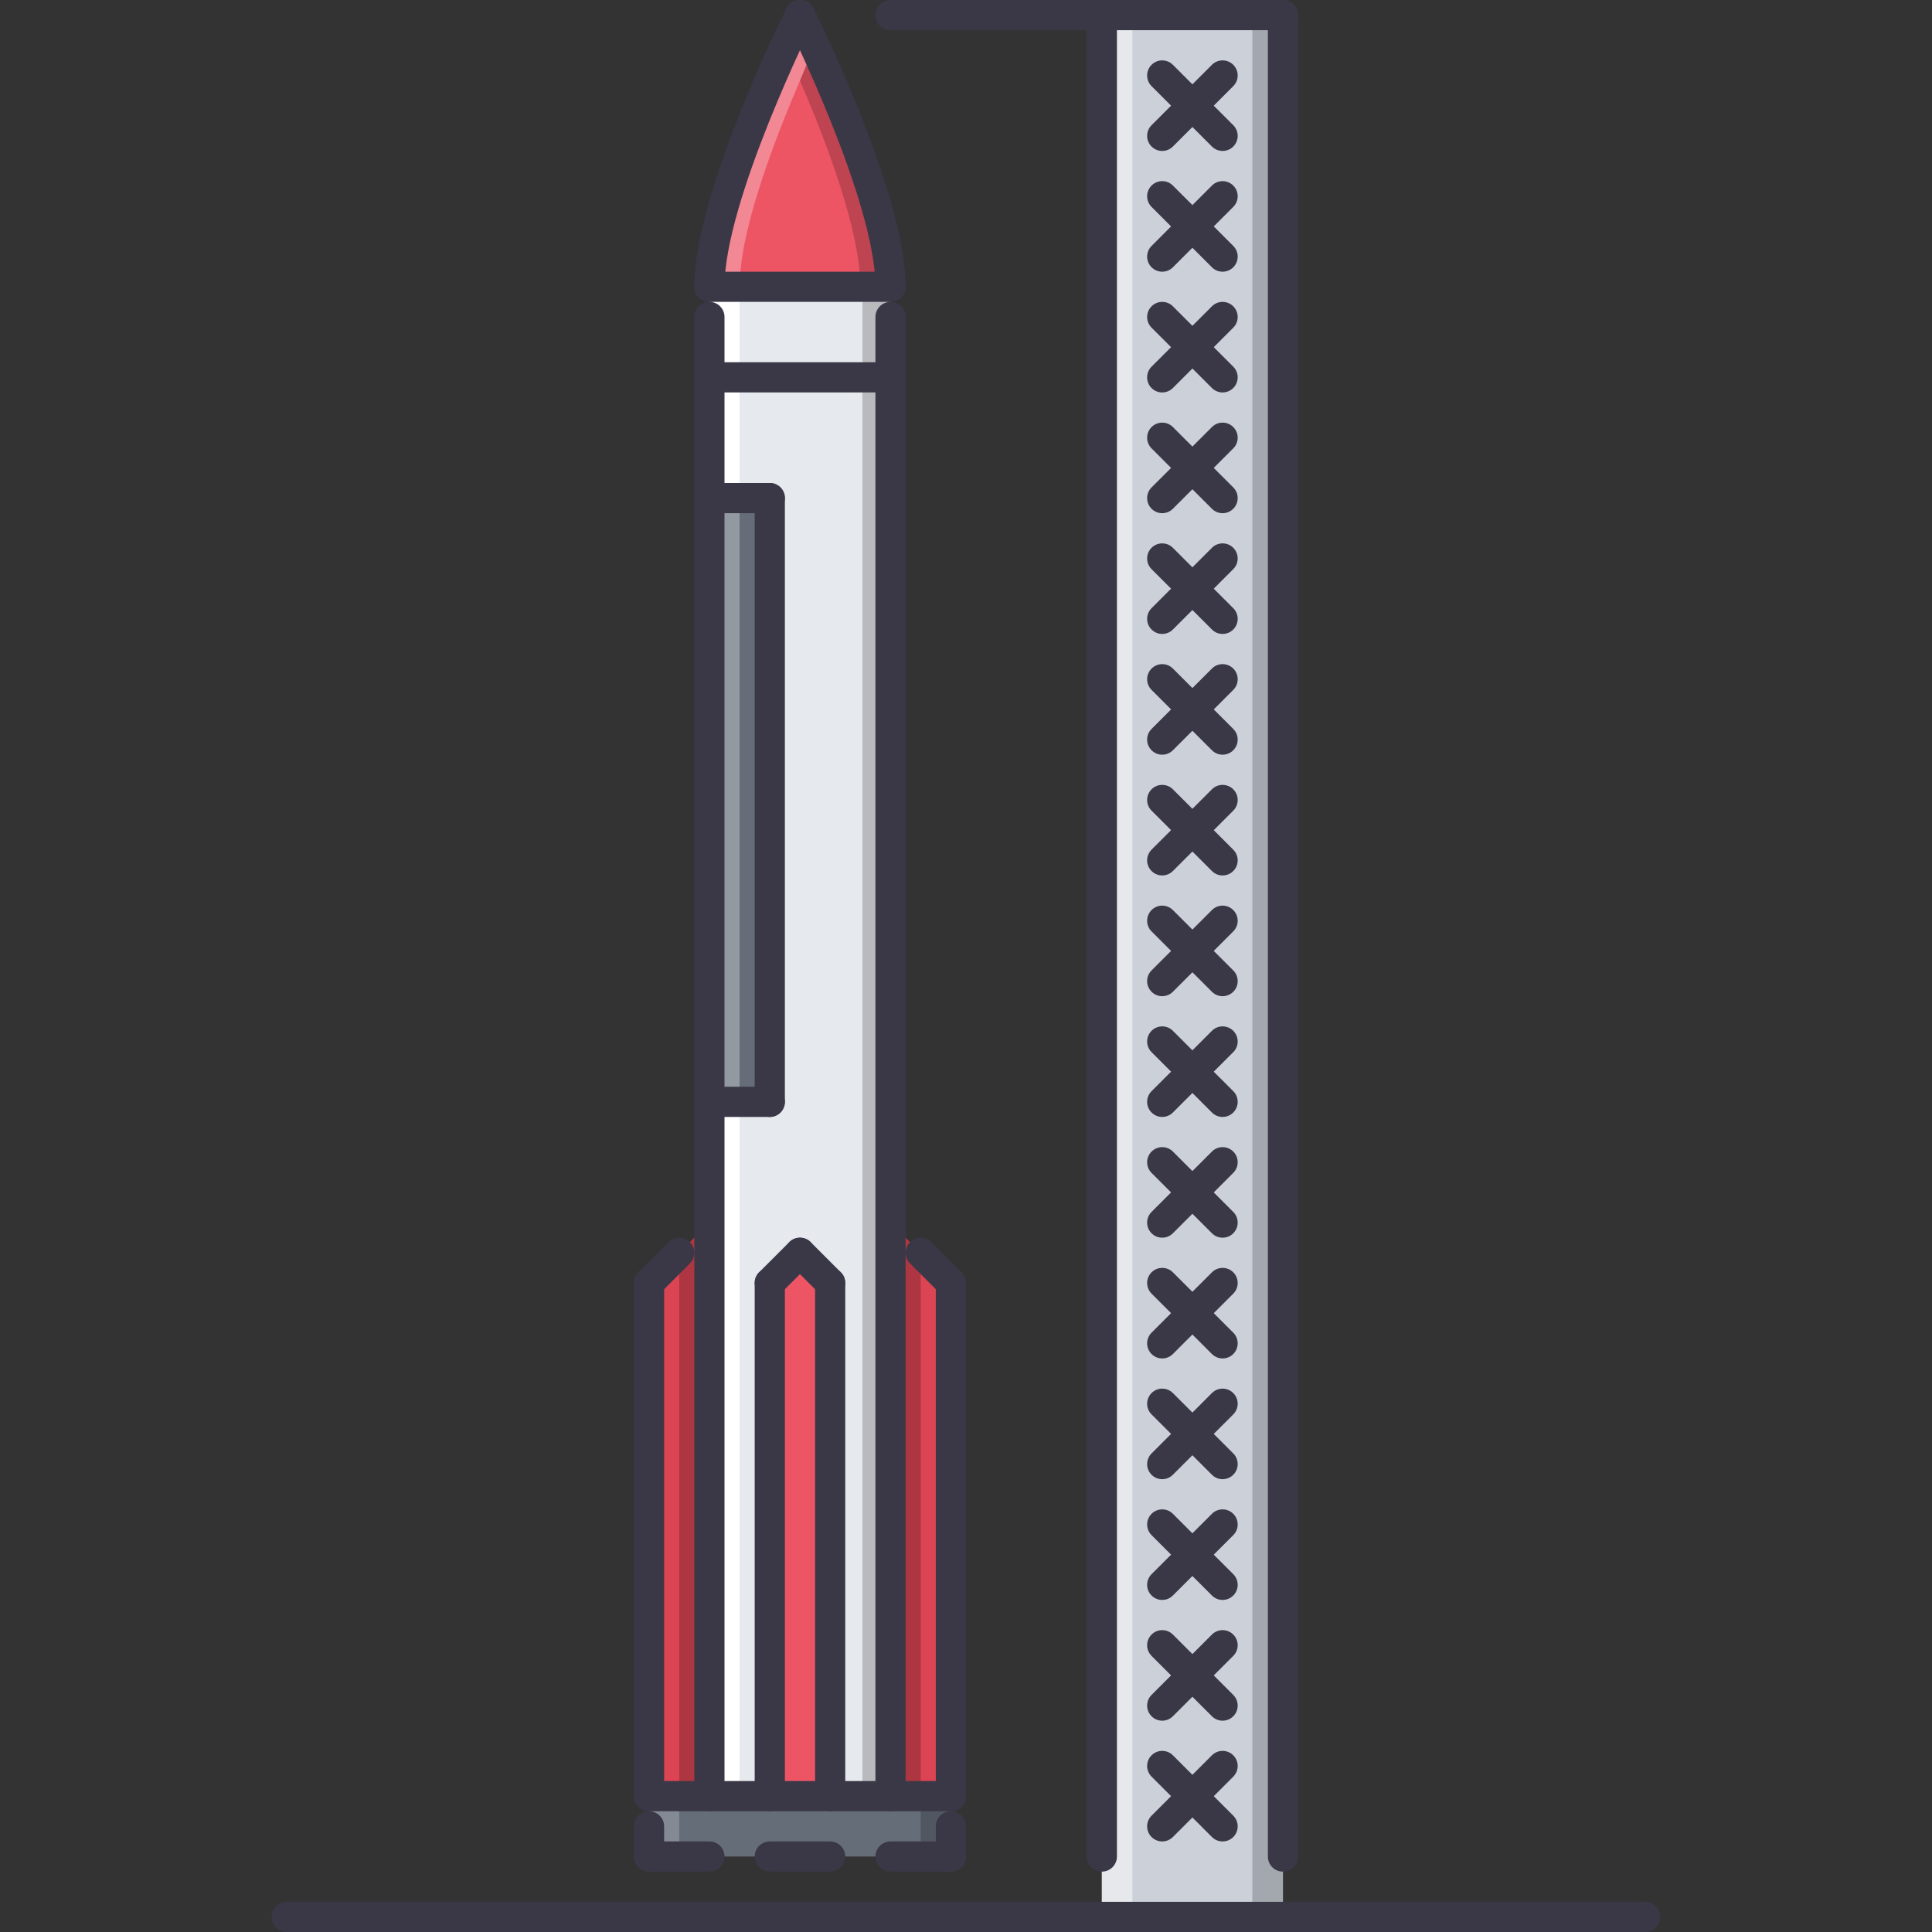 <?xml version="1.0" encoding="iso-8859-1"?>
<!-- Generator: Adobe Illustrator 19.0.0, SVG Export Plug-In . SVG Version: 6.00 Build 0)  -->
<svg version="1.1" id="Capa_1" xmlns="http://www.w3.org/2000/svg" xmlns:xlink="http://www.w3.org/1999/xlink" x="0px" y="0px"
	 viewBox="0 0 511.757 511.757" style="enable-background:new 0 0 511.757 511.757;" xml:space="preserve">
<rect x="0" y="0" width="511.757" height="511.757" fill="#333333" stroke="none"/>
<rect x="291.859" y="4.001" style="fill:#CCD1D9;" width="47.977" height="503.76"/>
<polygon style="fill:#656D78;" points="187.912,475.774 203.904,475.774 219.896,475.774 235.888,475.774 251.88,475.774 
	251.88,491.767 219.896,491.767 203.904,491.767 187.912,491.767 179.916,491.767 171.919,491.767 171.919,475.774 "/>
<g>
	<polygon style="fill:#DA4453;" points="171.919,339.84 187.912,323.847 187.912,475.774 171.919,475.774 	"/>
	<polygon style="fill:#DA4453;" points="251.88,339.84 251.88,475.774 235.888,475.774 235.888,323.847 	"/>
</g>
<polygon style="fill:#ED5565;" points="219.896,339.84 219.896,475.774 203.904,475.774 203.904,339.84 211.9,331.844 "/>
<rect x="187.909" y="131.938" style="fill:#656D78;" width="15.992" height="159.92"/>
<polygon style="fill:#E6E9ED;" points="187.912,131.939 187.912,75.966 235.888,75.966 235.888,323.847 235.888,475.774 
	219.896,475.774 219.896,339.84 211.9,331.844 203.904,339.84 203.904,475.774 187.912,475.774 187.912,323.847 187.912,291.862 
	203.904,291.862 203.904,131.939 "/>
<path style="fill:#ED5565;" d="M211.978,4.157c1.358,2.803,23.91,48.539,23.91,71.809h-47.977c0-23.988,23.988-71.965,23.988-71.965
	S211.9,4.079,211.978,4.157z"/>
<g style="opacity:0.3;">
	<path style="fill:#FFFFFF;" d="M211.978,4.157C211.9,4.079,211.9,4.001,211.9,4.001s-23.988,47.977-23.988,71.965h7.996
		c0-17.781,13.165-48.703,19.982-63.532C213.805,7.897,212.298,4.813,211.978,4.157z"/>
</g>
<g style="opacity:0.2;">
	<path d="M215.648,11.872c6.747,14.618,20.24,46.103,20.24,64.094h-7.996c0-14.727-9.027-38.458-16-54.606L215.648,11.872z"/>
</g>
<rect x="187.909" y="75.968" style="fill:#FFFFFF;" width="7.996" height="55.973"/>
<g style="opacity:0.2;">
	<rect x="228.449" y="75.968" width="7.996" height="399.81"/>
</g>
<g style="opacity:0.3;">
	<rect x="187.909" y="131.938" style="fill:#FFFFFF;" width="7.996" height="159.92"/>
</g>
<rect x="187.909" y="291.858" style="fill:#FFFFFF;" width="7.996" height="183.91"/>
<g style="opacity:0.2;">
	<polygon points="179.916,475.774 187.912,475.774 187.912,323.847 179.916,331.844 	"/>
</g>
<g style="opacity:0.2;">
	<polygon points="243.884,475.774 235.888,475.774 235.888,323.847 243.884,331.844 	"/>
</g>
<g style="opacity:0.2;">
	<rect x="171.919" y="475.778" style="fill:#FFFFFF;" width="7.997" height="15.992"/>
</g>
<g style="opacity:0.2;">
	<rect x="243.879" y="475.778" width="7.996" height="15.992"/>
</g>
<g style="opacity:0.5;">
	<rect x="291.859" y="4.001" style="fill:#FFFFFF;" width="8.105" height="503.76"/>
</g>
<g style="opacity:0.2;">
	<rect x="331.729" y="4.001" width="8.105" height="503.76"/>
</g>
<g>
	<path style="fill:#3A3847;" d="M435.793,511.757H75.965c-2.21,0-3.998-1.788-3.998-3.998s1.788-3.998,3.998-3.998h359.828
		c2.209,0,3.998,1.788,3.998,3.998S438.002,511.757,435.793,511.757z"/>
	<path style="fill:#3A3847;" d="M339.838,495.765c-2.209,0-3.998-1.788-3.998-3.998V4.001c0-2.21,1.789-3.998,3.998-3.998
		c2.211,0,3.998,1.788,3.998,3.998v487.766C343.836,493.977,342.049,495.765,339.838,495.765z"/>
	<path style="fill:#3A3847;" d="M339.838,7.999h-103.95c-2.21,0-3.998-1.788-3.998-3.998s1.788-3.998,3.998-3.998h103.95
		c2.211,0,3.998,1.788,3.998,3.998S342.049,7.999,339.838,7.999z"/>
	<path style="fill:#3A3847;" d="M291.861,495.765c-2.209,0-3.998-1.788-3.998-3.998V4.001c0-2.21,1.789-3.998,3.998-3.998
		c2.211,0,3.998,1.788,3.998,3.998v487.766C295.859,493.977,294.072,495.765,291.861,495.765z"/>
	<path style="fill:#3A3847;" d="M187.912,79.964c-2.21,0-3.998-1.788-3.998-3.998c0-24.652,23.41-71.762,24.41-73.753
		c0.991-1.968,3.396-2.772,5.364-1.788c1.976,0.983,2.772,3.389,1.788,5.364c-0.234,0.469-23.566,47.407-23.566,70.177
		C191.91,78.176,190.122,79.964,187.912,79.964z"/>
	<path style="fill:#3A3847;" d="M187.912,479.773c-2.21,0-3.998-1.788-3.998-3.998V83.962c0-2.21,1.788-3.999,3.998-3.999
		s3.998,1.789,3.998,3.999v391.812C191.91,477.984,190.122,479.773,187.912,479.773z"/>
	<path style="fill:#3A3847;" d="M203.904,343.838c-1.023,0-2.046-0.391-2.827-1.172c-1.562-1.562-1.562-4.092,0-5.653l7.996-7.996
		c1.562-1.562,4.092-1.562,5.654,0s1.562,4.092,0,5.653l-7.996,7.996C205.95,343.447,204.926,343.838,203.904,343.838z"/>
	<path style="fill:#3A3847;" d="M219.896,343.838c-1.023,0-2.046-0.391-2.827-1.172l-7.997-7.996c-1.562-1.562-1.562-4.092,0-5.653
		c1.562-1.562,4.092-1.562,5.654,0l7.996,7.996c1.562,1.562,1.562,4.092,0,5.653C221.942,343.447,220.919,343.838,219.896,343.838z"
		/>
	<path style="fill:#3A3847;" d="M203.904,479.773c-2.21,0-3.998-1.788-3.998-3.998V339.84c0-2.21,1.788-3.998,3.998-3.998
		s3.998,1.788,3.998,3.998v135.935C207.902,477.984,206.114,479.773,203.904,479.773z"/>
	<path style="fill:#3A3847;" d="M171.919,343.838c-1.023,0-2.046-0.391-2.827-1.172c-1.562-1.562-1.562-4.092,0-5.653l7.996-7.996
		c1.562-1.562,4.092-1.562,5.653,0c1.562,1.562,1.562,4.092,0,5.653l-7.996,7.996C173.965,343.447,172.942,343.838,171.919,343.838z
		"/>
	<path style="fill:#3A3847;" d="M171.919,479.773c-2.209,0-3.998-1.788-3.998-3.998V339.84c0-2.21,1.789-3.998,3.998-3.998
		c2.21,0,3.999,1.788,3.999,3.998v135.935C175.918,477.984,174.129,479.773,171.919,479.773z"/>
	<path style="fill:#3A3847;" d="M235.888,79.964c-2.21,0-3.998-1.788-3.998-3.998c0-22.778-23.333-69.708-23.566-70.177
		c-0.984-1.976-0.188-4.373,1.788-5.364c1.976-0.992,4.373-0.188,5.364,1.788c1,1.991,24.41,49.102,24.41,73.753
		C239.886,78.176,238.098,79.964,235.888,79.964z"/>
	<path style="fill:#3A3847;" d="M235.888,479.773c-2.21,0-3.998-1.788-3.998-3.998V83.962c0-2.21,1.788-3.999,3.998-3.999
		s3.998,1.789,3.998,3.999v391.812C239.886,477.984,238.098,479.773,235.888,479.773z"/>
	<path style="fill:#3A3847;" d="M251.88,343.838c-1.022,0-2.046-0.391-2.826-1.172l-7.997-7.996c-1.562-1.562-1.562-4.092,0-5.653
		s4.092-1.562,5.654,0l7.996,7.996c1.562,1.562,1.562,4.092,0,5.653C253.926,343.447,252.904,343.838,251.88,343.838z"/>
	<path style="fill:#3A3847;" d="M251.88,479.773c-2.21,0-3.998-1.788-3.998-3.998V339.84c0-2.21,1.788-3.998,3.998-3.998
		s3.998,1.788,3.998,3.998v135.935C255.879,477.984,254.09,479.773,251.88,479.773z"/>
	<path style="fill:#3A3847;" d="M219.896,479.773c-2.21,0-3.998-1.788-3.998-3.998V339.84c0-2.21,1.788-3.998,3.998-3.998
		s3.998,1.788,3.998,3.998v135.935C223.894,477.984,222.106,479.773,219.896,479.773z"/>
	<path style="fill:#3A3847;" d="M251.88,479.773h-79.961c-2.209,0-3.998-1.788-3.998-3.998s1.789-3.998,3.998-3.998h79.961
		c2.21,0,3.998,1.788,3.998,3.998S254.09,479.773,251.88,479.773z"/>
	<path style="fill:#3A3847;" d="M232.453,103.953h-41.121c-2.21,0-3.998-1.788-3.998-3.998s1.788-3.998,3.998-3.998h41.121
		c2.21,0,3.998,1.788,3.998,3.998S234.663,103.953,232.453,103.953z"/>
	<path style="fill:#3A3847;" d="M235.888,79.964h-47.977c-2.21,0-3.998-1.788-3.998-3.998c0-2.209,1.788-3.998,3.998-3.998h47.977
		c2.21,0,3.998,1.789,3.998,3.998C239.886,78.176,238.098,79.964,235.888,79.964z"/>
	<path style="fill:#3A3847;" d="M187.912,495.765h-15.993c-2.209,0-3.998-1.788-3.998-3.998s1.789-3.998,3.998-3.998h15.993
		c2.21,0,3.998,1.788,3.998,3.998S190.122,495.765,187.912,495.765z"/>
	<path style="fill:#3A3847;" d="M219.896,495.765h-15.992c-2.21,0-3.998-1.788-3.998-3.998s1.788-3.998,3.998-3.998h15.992
		c2.21,0,3.998,1.788,3.998,3.998S222.106,495.765,219.896,495.765z"/>
	<path style="fill:#3A3847;" d="M251.88,495.765h-15.992c-2.21,0-3.998-1.788-3.998-3.998s1.788-3.998,3.998-3.998h15.992
		c2.21,0,3.998,1.788,3.998,3.998S254.09,495.765,251.88,495.765z"/>
	<path style="fill:#3A3847;" d="M171.919,495.765c-2.209,0-3.998-1.788-3.998-3.998v-7.996c0-2.21,1.789-3.998,3.998-3.998
		c2.21,0,3.999,1.788,3.999,3.998v7.996C175.918,493.977,174.129,495.765,171.919,495.765z"/>
	<path style="fill:#3A3847;" d="M251.88,495.765c-2.21,0-3.998-1.788-3.998-3.998v-7.996c0-2.21,1.788-3.998,3.998-3.998
		s3.998,1.788,3.998,3.998v7.996C255.879,493.977,254.09,495.765,251.88,495.765z"/>
	<path style="fill:#3A3847;" d="M203.904,295.86c-2.21,0-3.998-1.788-3.998-3.998V131.939c0-2.21,1.788-3.998,3.998-3.998
		s3.998,1.788,3.998,3.998v159.923C207.902,294.072,206.114,295.86,203.904,295.86z"/>
	<path style="fill:#3A3847;" d="M203.904,135.937h-15.992c-2.21,0-3.998-1.788-3.998-3.998s1.788-3.998,3.998-3.998h15.992
		c2.21,0,3.998,1.788,3.998,3.998S206.114,135.937,203.904,135.937z"/>
	<path style="fill:#3A3847;" d="M203.904,295.86h-15.992c-2.21,0-3.998-1.788-3.998-3.998c0-2.209,1.788-3.998,3.998-3.998h15.992
		c2.21,0,3.998,1.789,3.998,3.998C207.902,294.072,206.114,295.86,203.904,295.86z"/>
	<path style="fill:#3A3847;" d="M323.846,39.983c-1.023,0-2.045-0.39-2.826-1.171L305.028,22.82c-1.562-1.562-1.562-4.092,0-5.654
		c1.561-1.562,4.092-1.562,5.652,0l15.994,15.993c1.561,1.562,1.561,4.092,0,5.653C325.893,39.593,324.869,39.983,323.846,39.983z"
		/>
	<path style="fill:#3A3847;" d="M307.854,39.983c-1.023,0-2.045-0.39-2.826-1.171c-1.562-1.562-1.562-4.092,0-5.653l15.992-15.993
		c1.562-1.562,4.092-1.562,5.654,0c1.561,1.562,1.561,4.092,0,5.654L310.68,38.812C309.9,39.593,308.877,39.983,307.854,39.983z"/>
	<path style="fill:#3A3847;" d="M323.846,71.968c-1.023,0-2.045-0.39-2.826-1.171l-15.992-15.992c-1.562-1.562-1.562-4.092,0-5.653
		c1.561-1.562,4.092-1.562,5.652,0l15.994,15.992c1.561,1.562,1.561,4.092,0,5.653C325.893,71.578,324.869,71.968,323.846,71.968z"
		/>
	<path style="fill:#3A3847;" d="M307.854,71.968c-1.023,0-2.045-0.39-2.826-1.171c-1.562-1.562-1.562-4.092,0-5.653l15.992-15.992
		c1.562-1.562,4.092-1.562,5.654,0c1.561,1.562,1.561,4.092,0,5.653L310.68,70.797C309.9,71.578,308.877,71.968,307.854,71.968z"/>
	<path style="fill:#3A3847;" d="M323.846,103.953c-1.023,0-2.045-0.391-2.826-1.171l-15.992-15.993
		c-1.562-1.562-1.562-4.092,0-5.653c1.561-1.562,4.092-1.562,5.652,0l15.994,15.992c1.561,1.562,1.561,4.092,0,5.654
		C325.893,103.562,324.869,103.953,323.846,103.953z"/>
	<path style="fill:#3A3847;" d="M307.854,103.953c-1.023,0-2.045-0.391-2.826-1.171c-1.562-1.562-1.562-4.092,0-5.654l15.992-15.992
		c1.562-1.562,4.092-1.562,5.654,0c1.561,1.562,1.561,4.092,0,5.653l-15.994,15.993C309.9,103.562,308.877,103.953,307.854,103.953z
		"/>
	<path style="fill:#3A3847;" d="M323.846,135.937c-1.023,0-2.045-0.391-2.826-1.171l-15.992-15.993
		c-1.562-1.562-1.562-4.092,0-5.654c1.561-1.562,4.092-1.562,5.652,0l15.994,15.993c1.561,1.562,1.561,4.092,0,5.654
		C325.893,135.546,324.869,135.937,323.846,135.937z"/>
	<path style="fill:#3A3847;" d="M307.854,135.937c-1.023,0-2.045-0.391-2.826-1.171c-1.562-1.562-1.562-4.092,0-5.654l15.992-15.993
		c1.562-1.562,4.092-1.562,5.654,0c1.561,1.562,1.561,4.092,0,5.654l-15.994,15.993C309.9,135.546,308.877,135.937,307.854,135.937z
		"/>
	<path style="fill:#3A3847;" d="M323.846,167.921c-1.023,0-2.045-0.39-2.826-1.171l-15.992-15.992c-1.562-1.562-1.562-4.092,0-5.654
		c1.561-1.562,4.092-1.562,5.652,0l15.994,15.993c1.561,1.562,1.561,4.092,0,5.653C325.893,167.531,324.869,167.921,323.846,167.921
		z"/>
	<path style="fill:#3A3847;" d="M307.854,167.921c-1.023,0-2.045-0.39-2.826-1.171c-1.562-1.562-1.562-4.092,0-5.653l15.992-15.993
		c1.562-1.562,4.092-1.562,5.654,0c1.561,1.562,1.561,4.092,0,5.654L310.68,166.75C309.9,167.531,308.877,167.921,307.854,167.921z"
		/>
	<path style="fill:#3A3847;" d="M323.846,199.906c-1.023,0-2.045-0.39-2.826-1.171l-15.992-15.992c-1.562-1.562-1.562-4.092,0-5.653
		c1.561-1.562,4.092-1.562,5.652,0l15.994,15.992c1.561,1.562,1.561,4.092,0,5.653C325.893,199.516,324.869,199.906,323.846,199.906
		z"/>
	<path style="fill:#3A3847;" d="M307.854,199.906c-1.023,0-2.045-0.39-2.826-1.171c-1.562-1.562-1.562-4.092,0-5.653l15.992-15.992
		c1.562-1.562,4.092-1.562,5.654,0c1.561,1.562,1.561,4.092,0,5.653l-15.994,15.992C309.9,199.516,308.877,199.906,307.854,199.906z
		"/>
	<path style="fill:#3A3847;" d="M323.846,231.891c-1.023,0-2.045-0.391-2.826-1.171l-15.992-15.993
		c-1.562-1.562-1.562-4.092,0-5.653c1.561-1.562,4.092-1.562,5.652,0l15.994,15.992c1.561,1.562,1.561,4.092,0,5.654
		C325.893,231.501,324.869,231.891,323.846,231.891z"/>
	<path style="fill:#3A3847;" d="M307.854,231.891c-1.023,0-2.045-0.391-2.826-1.171c-1.562-1.562-1.562-4.092,0-5.654l15.992-15.992
		c1.562-1.562,4.092-1.562,5.654,0c1.561,1.562,1.561,4.092,0,5.653L310.68,230.72C309.9,231.501,308.877,231.891,307.854,231.891z"
		/>
	<path style="fill:#3A3847;" d="M323.846,263.876c-1.023,0-2.045-0.391-2.826-1.171l-15.992-15.993
		c-1.562-1.562-1.562-4.092,0-5.654c1.561-1.562,4.092-1.562,5.652,0l15.994,15.994c1.561,1.562,1.561,4.092,0,5.653
		C325.893,263.485,324.869,263.876,323.846,263.876z"/>
	<path style="fill:#3A3847;" d="M307.854,263.876c-1.023,0-2.045-0.391-2.826-1.171c-1.562-1.562-1.562-4.092,0-5.653l15.992-15.994
		c1.562-1.562,4.092-1.562,5.654,0c1.561,1.562,1.561,4.092,0,5.654l-15.994,15.993C309.9,263.485,308.877,263.876,307.854,263.876z
		"/>
	<path style="fill:#3A3847;" d="M323.846,295.86c-1.023,0-2.045-0.391-2.826-1.171l-15.992-15.992c-1.562-1.562-1.562-4.092,0-5.653
		c1.561-1.562,4.092-1.562,5.652,0l15.994,15.992c1.561,1.562,1.561,4.092,0,5.653C325.893,295.47,324.869,295.86,323.846,295.86z"
		/>
	<path style="fill:#3A3847;" d="M307.854,295.86c-1.023,0-2.045-0.391-2.826-1.171c-1.562-1.562-1.562-4.092,0-5.653l15.992-15.992
		c1.562-1.562,4.092-1.562,5.654,0c1.561,1.562,1.561,4.092,0,5.653l-15.994,15.992C309.9,295.47,308.877,295.86,307.854,295.86z"/>
	<path style="fill:#3A3847;" d="M323.846,327.845c-1.023,0-2.045-0.39-2.826-1.171l-15.992-15.992c-1.562-1.562-1.562-4.092,0-5.653
		c1.561-1.562,4.092-1.562,5.652,0l15.994,15.992c1.561,1.562,1.561,4.092,0,5.653C325.893,327.455,324.869,327.845,323.846,327.845
		z"/>
	<path style="fill:#3A3847;" d="M307.854,327.845c-1.023,0-2.045-0.39-2.826-1.171c-1.562-1.562-1.562-4.092,0-5.653l15.992-15.992
		c1.562-1.562,4.092-1.562,5.654,0c1.561,1.562,1.561,4.092,0,5.653l-15.994,15.992C309.9,327.455,308.877,327.845,307.854,327.845z
		"/>
	<path style="fill:#3A3847;" d="M323.846,359.83c-1.023,0-2.045-0.391-2.826-1.171l-15.992-15.993c-1.562-1.562-1.562-4.092,0-5.653
		c1.561-1.562,4.092-1.562,5.652,0l15.994,15.992c1.561,1.562,1.561,4.092,0,5.654C325.893,359.44,324.869,359.83,323.846,359.83z"
		/>
	<path style="fill:#3A3847;" d="M307.854,359.83c-1.023,0-2.045-0.391-2.826-1.171c-1.562-1.562-1.562-4.092,0-5.654l15.992-15.992
		c1.562-1.562,4.092-1.562,5.654,0c1.561,1.562,1.561,4.092,0,5.653l-15.994,15.993C309.9,359.44,308.877,359.83,307.854,359.83z"/>
	<path style="fill:#3A3847;" d="M323.846,391.815c-1.023,0-2.045-0.391-2.826-1.171l-15.992-15.992
		c-1.562-1.562-1.562-4.092,0-5.654c1.561-1.562,4.092-1.562,5.652,0l15.994,15.992c1.561,1.562,1.561,4.092,0,5.654
		C325.893,391.424,324.869,391.815,323.846,391.815z"/>
	<path style="fill:#3A3847;" d="M307.854,391.815c-1.023,0-2.045-0.391-2.826-1.171c-1.562-1.562-1.562-4.092,0-5.654l15.992-15.992
		c1.562-1.562,4.092-1.562,5.654,0c1.561,1.562,1.561,4.092,0,5.654l-15.994,15.992C309.9,391.424,308.877,391.815,307.854,391.815z
		"/>
	<path style="fill:#3A3847;" d="M323.846,423.8c-1.023,0-2.045-0.391-2.826-1.172l-15.992-15.992c-1.562-1.562-1.562-4.092,0-5.654
		c1.561-1.561,4.092-1.561,5.652,0l15.994,15.993c1.561,1.562,1.561,4.092,0,5.653C325.893,423.409,324.869,423.8,323.846,423.8z"/>
	<path style="fill:#3A3847;" d="M307.854,423.8c-1.023,0-2.045-0.391-2.826-1.172c-1.562-1.562-1.562-4.092,0-5.653l15.992-15.993
		c1.562-1.561,4.092-1.561,5.654,0c1.561,1.562,1.561,4.092,0,5.654l-15.994,15.992C309.9,423.409,308.877,423.8,307.854,423.8z"/>
	<path style="fill:#3A3847;" d="M323.846,455.784c-1.023,0-2.045-0.391-2.826-1.172l-15.992-15.992
		c-1.562-1.562-1.562-4.092,0-5.653c1.561-1.562,4.092-1.562,5.652,0l15.994,15.992c1.561,1.562,1.561,4.092,0,5.653
		C325.893,455.394,324.869,455.784,323.846,455.784z"/>
	<path style="fill:#3A3847;" d="M307.854,455.784c-1.023,0-2.045-0.391-2.826-1.172c-1.562-1.562-1.562-4.092,0-5.653l15.992-15.992
		c1.562-1.562,4.092-1.562,5.654,0c1.561,1.562,1.561,4.092,0,5.653l-15.994,15.992C309.9,455.394,308.877,455.784,307.854,455.784z
		"/>
	<path style="fill:#3A3847;" d="M323.846,487.769c-1.023,0-2.045-0.391-2.826-1.172l-15.992-15.992
		c-1.562-1.562-1.562-4.092,0-5.653c1.561-1.562,4.092-1.562,5.652,0l15.994,15.992c1.561,1.562,1.561,4.092,0,5.653
		C325.893,487.378,324.869,487.769,323.846,487.769z"/>
	<path style="fill:#3A3847;" d="M307.854,487.769c-1.023,0-2.045-0.391-2.826-1.172c-1.562-1.562-1.562-4.092,0-5.653l15.992-15.992
		c1.562-1.562,4.092-1.562,5.654,0c1.561,1.562,1.561,4.092,0,5.653l-15.994,15.992C309.9,487.378,308.877,487.769,307.854,487.769z
		"/>
</g>
<g>
</g>
<g>
</g>
<g>
</g>
<g>
</g>
<g>
</g>
<g>
</g>
<g>
</g>
<g>
</g>
<g>
</g>
<g>
</g>
<g>
</g>
<g>
</g>
<g>
</g>
<g>
</g>
<g>
</g>
</svg>
